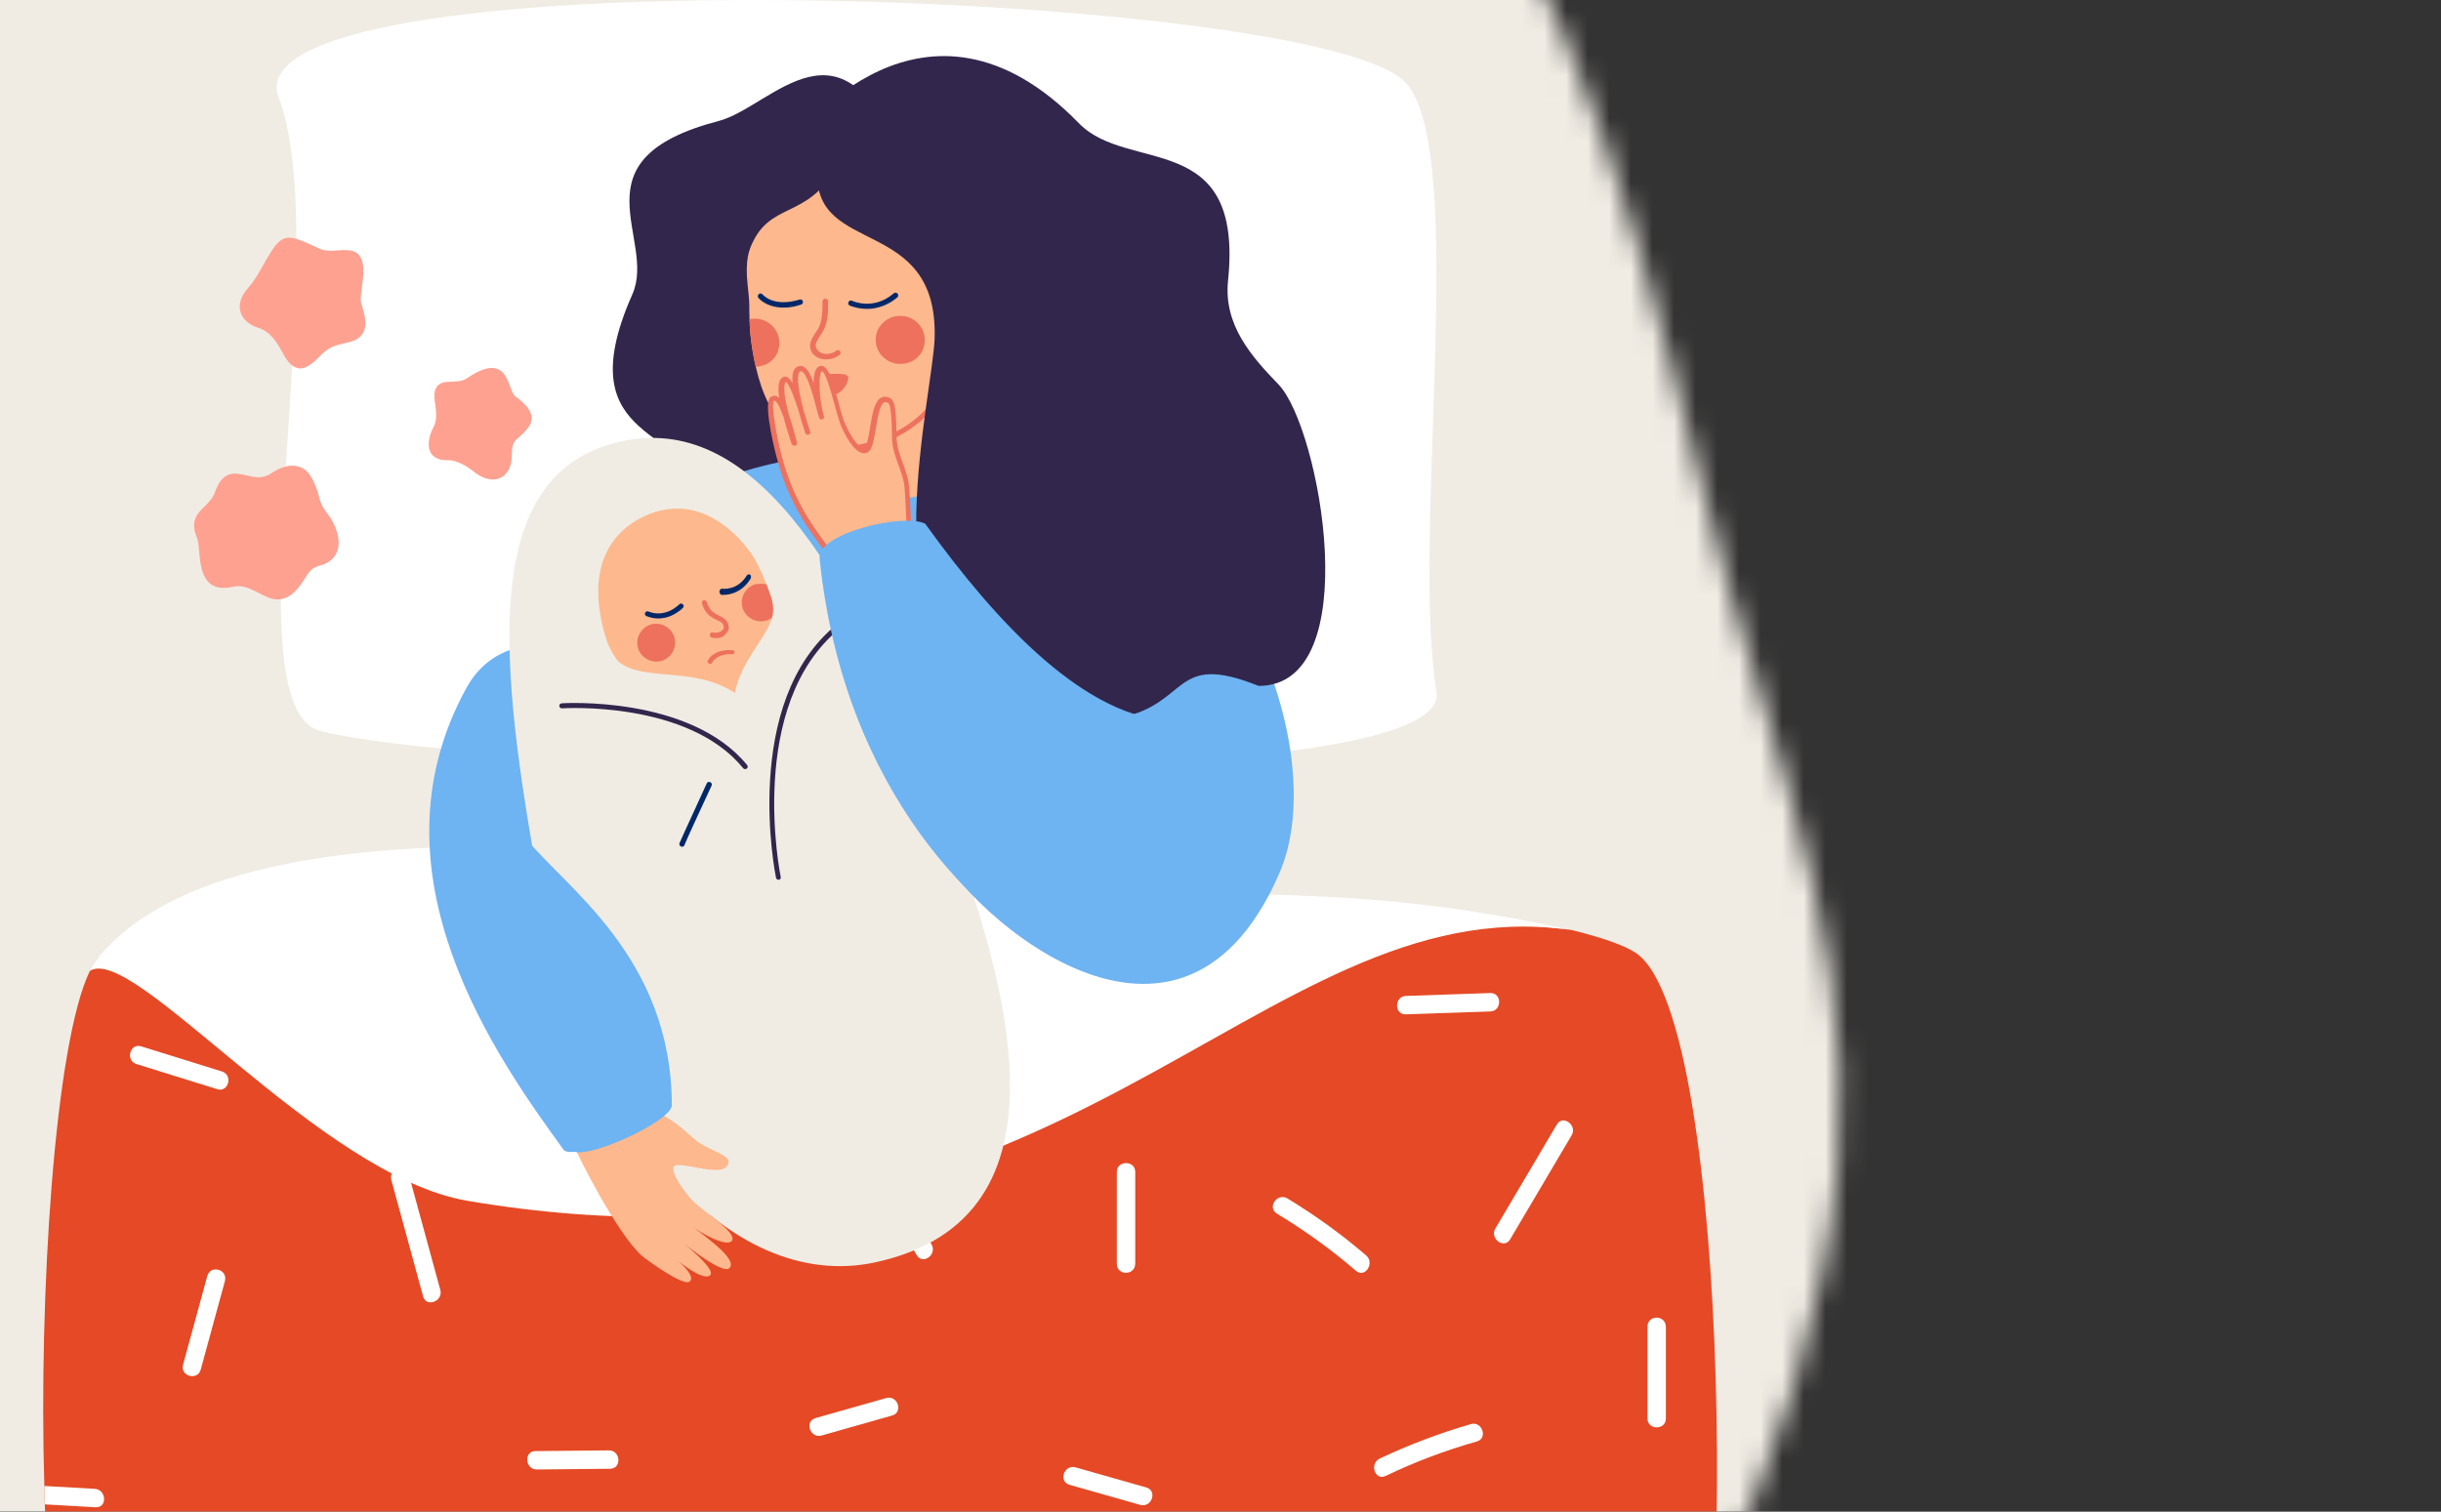 <svg width="113" height="70" viewBox="0 0 113 70" fill="none" xmlns="http://www.w3.org/2000/svg">
<rect x="0" y="0" width="113" height="70" fill="#333333" stroke="none"/>
<mask id="mask0" style="mask-type:alpha" maskUnits="userSpaceOnUse" x="-70" y="-42" width="156" height="157">
<path d="M-18.064 95.089C-4.713 103.07 8.466 113.024 22.269 114.02C36.072 115.017 50.498 107.057 61.856 96.476C73.261 85.978 81.599 72.859 84.344 59.031C87.219 45.237 82.185 36.454 78.714 22.168C75.195 7.801 71.005 -6.396 61.587 -14.243C52.121 -22.173 36.951 -30.284 22.293 -33.317C7.683 -36.268 -12.627 -43.223 -25.939 -40.539C-39.333 -37.807 -45.382 -18.939 -55.014 -6.72C-64.598 5.583 -69.318 14.646 -69.857 29.614C-70.396 44.582 -64.485 59.651 -54.761 70.294C-45.037 80.938 -31.464 87.027 -18.064 95.089Z" fill="#F0ECE4"/>
</mask>
<g mask="url(#mask0)">
<rect x="-7" y="-16" width="109" height="102" fill="#F0ECE4"/>
<path d="M66.501 32.048C67.332 37.14 22.698 35.811 14.883 33.863C10.433 32.933 15.647 11.392 12.846 4.362C11.241 -2.224 61.42 -0.486 65.118 3.875C67.963 7.218 65.317 24.875 66.501 32.048Z" fill="white"/>
<path d="M49.388 22.351C48.093 25.738 30.215 32.856 31.842 22.926C32.385 19.605 26.086 20.812 29.274 13.628C30.425 11.037 26.429 7.384 33.27 5.602C35.772 4.949 39.071 0.123 41.805 7.683C42.901 10.694 49.388 22.351 49.388 22.351Z" fill="#32264C"/>
<path d="M31.587 53.412C39.259 54.375 48.911 52.837 52.764 50.114L55.819 27.188C54.38 21.841 47.395 21.908 42.646 21.177C35.96 20.17 25.643 22.871 20.994 35.468L31.587 53.412Z" fill="#6EB3F2"/>
<path d="M77.892 82.736C72.822 87.164 44.329 84.429 30.68 85.381C30.37 85.404 30.049 85.426 29.739 85.448C24.016 85.824 18.492 86.034 13.998 85.891C13.466 85.88 12.946 85.846 12.437 85.824C7.5 85.547 4.079 84.773 3.437 83.19C3.061 82.26 2.264 74.533 2.075 69.674C2.064 69.397 2.053 69.109 2.053 68.821C1.788 60.098 2.518 48.364 4.157 44.966C4.234 44.811 4.301 44.667 4.389 44.556C7.4 39.984 69.955 42.376 72.833 43.084C74.239 43.438 75.246 43.792 75.756 44.147C80.294 47.324 80.283 80.644 77.892 82.736Z" fill="#E54925"/>
<path d="M65.084 46.97C66.391 46.925 67.697 46.881 68.992 46.837C69.534 46.815 69.534 45.973 68.992 45.984C67.686 46.029 66.379 46.073 65.084 46.117C64.542 46.139 64.531 46.992 65.084 46.97Z" fill="white"/>
<path d="M72.069 52.073C71.117 53.678 70.176 55.283 69.224 56.888C68.947 57.353 69.634 57.862 69.91 57.386C70.862 55.781 71.803 54.176 72.755 52.571C73.032 52.106 72.346 51.597 72.069 52.073Z" fill="white"/>
<path d="M76.265 61.438C76.265 61.438 76.265 64.227 76.265 65.688C76.265 66.231 77.117 66.231 77.117 65.688C77.117 64.227 77.117 62.855 77.117 61.438C77.106 60.873 76.265 60.873 76.265 61.438C76.265 61.438 76.265 60.873 76.265 61.438Z" fill="white"/>
<path d="M53.063 68.877C51.967 68.567 50.882 68.257 49.786 67.947C49.266 67.803 48.978 68.6 49.509 68.755C50.605 69.065 51.69 69.375 52.786 69.685C53.317 69.829 53.594 69.032 53.063 68.877Z" fill="white"/>
<path d="M59.118 56.202C60.413 56.988 61.63 57.862 62.771 58.847C63.18 59.202 63.656 58.493 63.247 58.139C62.106 57.154 60.889 56.279 59.594 55.493C59.118 55.216 58.642 55.925 59.118 56.202Z" fill="white"/>
<path d="M4.422 69.795C3.636 69.751 2.85 69.707 2.075 69.662C2.064 69.386 2.053 69.098 2.053 68.81C2.839 68.854 3.614 68.899 4.4 68.943C4.931 68.987 4.976 69.829 4.422 69.795Z" fill="white"/>
<path d="M42.436 58.117C41.484 56.512 40.543 54.907 39.591 53.302C39.314 52.837 40.001 52.328 40.277 52.803C41.229 54.409 42.17 56.014 43.122 57.619C43.399 58.095 42.712 58.593 42.436 58.117Z" fill="white"/>
<path d="M51.701 58.516C51.701 58.516 51.701 55.726 51.701 54.265C51.701 53.722 52.553 53.722 52.553 54.265C52.553 55.726 52.553 57.099 52.553 58.516C52.542 59.08 51.701 59.08 51.701 58.516C51.701 58.516 51.701 59.08 51.701 58.516Z" fill="white"/>
<path d="M41.306 65.545C40.21 65.855 39.126 66.165 38.03 66.475C37.509 66.618 37.221 65.821 37.753 65.666C38.849 65.356 39.934 65.046 41.029 64.737C41.55 64.593 41.827 65.39 41.306 65.545Z" fill="white"/>
<path d="M10.057 50.435C8.806 50.047 7.566 49.66 6.315 49.272C5.795 49.106 6.016 48.287 6.537 48.453C7.787 48.841 9.027 49.228 10.278 49.616C10.799 49.782 10.577 50.601 10.057 50.435Z" fill="white"/>
<path d="M18.912 54.342C19.399 56.136 19.897 57.94 20.384 59.733C20.528 60.253 19.731 60.563 19.587 60.032C19.1 58.239 18.602 56.434 18.115 54.641C17.982 54.121 18.768 53.811 18.912 54.342Z" fill="white"/>
<path d="M10.411 59.324C10.411 59.324 9.68 62.014 9.293 63.419C9.149 63.951 8.33 63.73 8.473 63.198C8.861 61.781 9.215 60.464 9.591 59.102C9.735 58.549 10.555 58.77 10.411 59.324C10.411 59.324 10.555 58.77 10.411 59.324Z" fill="white"/>
<path d="M24.79 67.194C25.919 67.183 27.06 67.172 28.189 67.161C28.731 67.161 28.798 68.002 28.244 68.013C27.115 68.024 25.975 68.035 24.846 68.046C24.303 68.046 24.237 67.194 24.79 67.194Z" fill="white"/>
<path d="M68.361 66.751C66.911 67.161 65.505 67.692 64.143 68.346C63.645 68.578 63.379 67.77 63.877 67.537C65.239 66.895 66.645 66.364 68.095 65.943C68.615 65.799 68.892 66.608 68.361 66.751Z" fill="white"/>
<path d="M72.612 43.051C58.144 41.07 49.365 60.309 21.636 55.604C14.75 54.431 6.16 43.627 4.146 44.966C4.223 44.811 4.289 44.667 4.378 44.557C10.477 36.586 32.274 39.575 40.742 40.572C54.313 42.154 60.59 40.35 72.612 43.051Z" fill="white"/>
<path d="M50.86 35.712C50.893 35.712 50.937 35.689 50.948 35.656C50.97 35.612 50.948 35.545 50.893 35.534C49.398 34.926 46.985 31.217 45.059 28.251C44.151 26.856 43.377 25.66 42.779 24.896C42.746 24.852 42.679 24.841 42.646 24.874C42.602 24.907 42.591 24.963 42.624 25.007C43.211 25.76 43.996 26.955 44.893 28.339C46.841 31.339 49.266 35.058 50.815 35.7C50.837 35.712 50.849 35.712 50.86 35.712Z" fill="#012869"/>
<path d="M26.084 53.234C23.071 49.067 16.865 40.465 21.587 31.863C24.481 26.587 34.309 32.935 31.698 36.89C28.557 41.641 31.381 46.001 30.715 51.188C30.613 51.979 26.502 53.811 26.084 53.234Z" fill="#6EB3F2"/>
<path d="M43.005 35.849C46.913 45.588 49.917 56.402 40.526 58.452C33.691 59.938 26.974 51.948 24.974 41.073C23.087 30.709 22.264 22.383 28.203 20.583C34.158 18.808 38.619 24.904 43.005 35.849Z" fill="#F0ECE4"/>
<path d="M35.483 27.061C35.561 27.268 35.635 27.496 35.713 27.704C35.766 27.927 35.826 28.215 35.841 28.513C35.925 29.692 35.411 32.08 34.033 32.476C31.566 33.208 28.672 31.608 28.041 29.522C27.104 26.396 28.185 24.646 29.88 23.881C32.445 22.729 34.307 24.869 34.921 25.855C35.07 26.121 35.244 26.457 35.483 27.061Z" fill="#FDB98D"/>
<path d="M31.211 29.48C31.358 29.936 31.117 30.428 30.657 30.594C30.201 30.741 29.709 30.5 29.543 30.04C29.396 29.584 29.637 29.093 30.097 28.926C30.553 28.779 31.044 29.02 31.211 29.48Z" fill="#ED715D"/>
<path d="M35.483 27.06C35.561 27.268 35.635 27.496 35.713 27.704C35.766 27.927 35.826 28.215 35.84 28.513C35.757 28.599 35.634 28.676 35.495 28.728C35.04 28.875 34.548 28.634 34.381 28.174C34.234 27.718 34.475 27.226 34.936 27.059C35.134 27.021 35.323 27.023 35.483 27.06Z" fill="#ED715D"/>
<path d="M28.606 30.623C30.201 31.921 33.651 30.132 35.727 34.071C38.584 39.541 28.873 33.551 28.606 30.623Z" fill="#F0ECE4"/>
<path d="M34.022 33.337C33.553 30.826 36.014 29.397 35.778 28.056C35.782 28.037 40.681 32.611 34.022 33.337Z" fill="#F0ECE4"/>
<path d="M30.152 28.602C30.012 28.569 29.936 28.53 29.916 28.526C29.861 28.492 29.835 28.423 29.869 28.367C29.903 28.312 29.972 28.286 30.028 28.32C30.068 28.329 30.73 28.652 31.456 27.978C31.51 27.927 31.57 27.941 31.62 27.995C31.671 28.049 31.657 28.109 31.603 28.16C31.015 28.697 30.451 28.671 30.152 28.602Z" fill="#002869"/>
<path d="M33.39 27.543C33.33 27.529 33.308 27.44 33.302 27.375C33.316 27.315 33.375 27.245 33.435 27.259C33.455 27.263 34.128 27.357 34.565 26.658C34.599 26.602 34.668 26.576 34.724 26.61C34.779 26.644 34.776 26.749 34.742 26.804C34.233 27.634 33.41 27.548 33.39 27.543Z" fill="#002869"/>
<path d="M33.888 30.108C33.949 30.115 34.008 30.142 34.002 30.203C33.995 30.264 33.95 30.301 33.889 30.294C33.889 30.294 33.236 30.225 32.959 30.691C32.933 30.75 32.849 30.762 32.812 30.717C32.753 30.69 32.737 30.647 32.764 30.588C33.092 30.024 33.847 30.104 33.888 30.108Z" fill="#ED715D"/>
<path d="M32.949 29.526C32.889 29.512 32.863 29.443 32.857 29.378C32.871 29.319 32.925 29.268 32.985 29.282C33.165 29.324 33.344 29.281 33.427 29.195C33.481 29.144 33.515 29.089 33.504 29.044C33.486 28.851 33.411 28.812 33.2 28.721C32.974 28.605 32.648 28.466 32.495 27.946C32.489 27.881 32.503 27.821 32.573 27.795C32.637 27.789 32.697 27.803 32.723 27.872C32.835 28.299 33.085 28.399 33.291 28.51C33.482 28.597 33.708 28.712 33.738 29.035C33.755 29.145 33.682 29.275 33.574 29.377C33.511 29.467 33.309 29.61 32.949 29.526Z" fill="#ED715D"/>
<path d="M34.463 35.61C34.443 35.606 34.423 35.601 34.407 35.576C31.852 32.432 26.078 32.795 26.013 32.801C25.949 32.807 25.898 32.753 25.892 32.689C25.886 32.624 25.94 32.573 26.005 32.567C26.069 32.561 31.948 32.201 34.589 35.429C34.62 35.478 34.626 35.543 34.572 35.593C34.527 35.604 34.503 35.62 34.463 35.61Z" fill="#32264C"/>
<path d="M36.01 40.733C35.97 40.723 35.935 40.694 35.924 40.65C35.903 40.56 34.273 32.532 38.739 28.914C38.789 28.884 38.853 28.877 38.904 28.931C38.935 28.981 38.941 29.045 38.887 29.096C34.524 32.632 36.121 40.527 36.143 40.616C36.149 40.681 36.115 40.736 36.05 40.742C36.03 40.737 36.01 40.733 36.01 40.733Z" fill="#32264C"/>
<path d="M43.044 14.835L44.428 21.742C44.428 23.513 36.834 23.768 37.056 21.908L37.609 18.233L43.044 14.835Z" fill="#FDB88E"/>
<path d="M34.609 13.185C34.642 13.539 34.687 13.86 34.687 14.159C34.687 14.37 34.687 14.569 34.698 14.779C34.709 14.989 34.709 15.189 34.731 15.41C34.786 15.986 34.875 16.506 34.986 16.982C35.594 19.65 36.967 20.735 38.827 20.613C42.546 20.369 45.535 18.067 44.727 13.351C44.173 10.108 39.878 5.082 39.026 7.097C37.709 10.218 35.838 9.222 34.875 11.159C34.664 11.569 34.487 12.067 34.609 13.185Z" fill="#FDB88E"/>
<path d="M40.542 15.632C40.465 16.473 41.339 17.126 42.192 16.739C42.446 16.617 42.657 16.396 42.745 16.13C43.044 15.244 42.269 14.458 41.406 14.658C40.93 14.768 40.587 15.156 40.542 15.632Z" fill="#ED715D"/>
<path d="M34.698 14.78C34.709 14.99 34.709 15.189 34.731 15.411C34.786 15.986 34.875 16.507 34.986 16.983C35.141 16.972 35.295 16.938 35.462 16.872C35.716 16.75 35.926 16.529 36.015 16.263C36.303 15.378 35.55 14.603 34.698 14.78Z" fill="#ED715D"/>
<path d="M36.447 14.238C35.528 14.304 35.13 13.817 35.107 13.795C35.063 13.739 35.074 13.662 35.13 13.618C35.185 13.573 35.262 13.584 35.307 13.64C35.329 13.662 35.816 14.238 37.011 13.872C37.078 13.85 37.144 13.883 37.166 13.95C37.188 14.016 37.155 14.083 37.078 14.105C36.856 14.182 36.635 14.226 36.447 14.238Z" fill="#002869"/>
<path d="M40.354 14.293C39.79 14.348 39.369 14.16 39.336 14.149C39.269 14.116 39.247 14.049 39.28 13.983C39.314 13.916 39.391 13.894 39.446 13.927C39.491 13.95 40.443 14.381 41.373 13.584C41.428 13.54 41.505 13.54 41.55 13.595C41.594 13.651 41.594 13.728 41.539 13.772C41.129 14.116 40.708 14.248 40.354 14.293Z" fill="#002869"/>
<path d="M38.428 16.628C38.284 16.65 38.129 16.65 37.986 16.606C37.753 16.54 37.576 16.374 37.521 16.163C37.443 15.887 37.598 15.643 37.753 15.411C37.831 15.3 37.908 15.178 37.952 15.056C38.107 14.647 38.074 13.972 38.074 13.96C38.074 13.894 38.118 13.839 38.196 13.828C38.262 13.828 38.329 13.872 38.329 13.938C38.329 13.972 38.373 14.669 38.196 15.134C38.141 15.278 38.052 15.411 37.974 15.532C37.842 15.743 37.72 15.92 37.775 16.086C37.831 16.263 37.986 16.329 38.074 16.363C38.284 16.429 38.55 16.374 38.705 16.241C38.76 16.197 38.838 16.197 38.882 16.252C38.926 16.307 38.926 16.385 38.871 16.429C38.738 16.54 38.583 16.595 38.428 16.628Z" fill="#ED715D"/>
<path d="M38.495 20.989C38.495 20.989 38.506 20.989 38.495 20.989C43.011 20.735 43.985 17.624 43.996 17.591C44.018 17.524 43.974 17.469 43.919 17.447C43.852 17.425 43.786 17.469 43.775 17.524C43.764 17.557 42.823 20.513 38.495 20.757C38.428 20.757 38.384 20.812 38.384 20.878C38.384 20.945 38.428 20.989 38.495 20.989Z" fill="#EE715D"/>
<path d="M49.509 22.34C56.704 22.705 61.763 34.583 59.228 40.428C54.424 51.52 44.029 41.612 43.066 38.712C40.852 32.015 49.509 22.34 49.509 22.34Z" fill="#6EB3F2"/>
<path d="M36.868 6.344C36.868 6.344 42.79 -1.648 49.952 5.713C52.233 8.06 57.579 5.934 56.849 12.997C56.638 15.056 57.944 16.517 59.184 17.801C61.121 19.805 63.277 31.772 58.263 31.761C54.244 30.153 55.111 32.577 51.834 33.241C48.989 33.828 47.816 30.352 45.491 30.153C40.344 29.732 43.188 18.155 43.266 15.676C43.443 9.953 37.643 11.89 37.842 7.938L36.868 6.344Z" fill="#32264C"/>
<path d="M37.731 17.868C37.731 18.1 38.085 18.288 38.517 18.288C38.949 18.288 39.27 17.746 39.27 17.513C39.27 17.281 38.915 17.314 38.484 17.314C38.041 17.314 37.731 17.624 37.731 17.868Z" fill="#ED715D"/>
<path d="M41.982 22.539C41.904 21.753 41.428 21.1 41.406 20.292C41.384 19.196 41.362 18.642 41.151 18.543C40.421 18.189 40.509 20.048 40.199 20.713C40.056 21.023 39.613 20.945 39.059 19.75C38.749 19.074 38.406 16.927 37.986 17.082C37.631 17.215 37.842 18.797 37.997 19.307C37.831 18.786 37.432 16.75 36.923 17.126C36.502 17.436 37.244 19.683 37.355 20.026C37.288 19.86 36.635 17.292 36.27 17.591C35.849 17.934 36.624 20.181 36.746 20.535C36.668 20.325 36.17 18.111 35.727 18.499C35.462 18.742 35.971 20.879 36.07 21.233C36.945 24.432 38.583 25.45 38.949 26.701L42.048 25.76C42.048 25.76 42.137 25.185 42.092 24.665C42.048 24.011 42.037 23.192 41.982 22.539Z" fill="#FDB88E"/>
<path d="M38.904 26.79C38.871 26.779 38.86 26.746 38.849 26.723C38.716 26.27 38.406 25.838 38.008 25.295C37.377 24.432 36.513 23.247 35.971 21.244C35.96 21.222 35.295 18.72 35.661 18.399C35.738 18.333 35.827 18.31 35.915 18.333C35.971 18.344 36.026 18.377 36.07 18.432C35.982 17.79 36.081 17.591 36.203 17.491C36.259 17.447 36.336 17.425 36.403 17.447C36.491 17.469 36.591 17.569 36.69 17.746C36.646 17.181 36.79 17.071 36.856 17.015C36.978 16.927 37.078 16.938 37.144 16.96C37.355 17.026 37.521 17.325 37.664 17.746C37.664 17.358 37.731 17.037 37.93 16.96C37.997 16.938 38.063 16.938 38.129 16.971C38.384 17.104 38.561 17.68 38.816 18.631C38.926 19.063 39.037 19.462 39.148 19.683C39.513 20.458 39.812 20.735 39.967 20.735C39.978 20.735 40.033 20.735 40.078 20.646C40.177 20.436 40.233 20.082 40.288 19.738C40.388 19.141 40.487 18.565 40.797 18.41C40.919 18.355 41.052 18.355 41.185 18.421C41.45 18.554 41.483 19.008 41.506 20.27C41.517 20.69 41.65 21.056 41.794 21.443C41.915 21.786 42.048 22.13 42.081 22.506C42.114 22.849 42.137 23.247 42.148 23.635C42.159 23.967 42.181 24.321 42.203 24.62C42.247 25.14 42.159 25.716 42.159 25.749C42.148 25.794 42.114 25.827 42.081 25.838L38.982 26.779C38.971 26.779 38.971 26.779 38.96 26.779C38.949 26.812 38.926 26.801 38.904 26.79ZM41.993 24.665C41.971 24.355 41.948 24.011 41.937 23.668C41.915 23.281 41.904 22.893 41.871 22.55C41.838 22.196 41.716 21.875 41.594 21.543C41.45 21.155 41.306 20.746 41.295 20.292C41.284 19.561 41.262 18.72 41.107 18.654C41.008 18.609 40.963 18.62 40.93 18.631C40.731 18.731 40.631 19.318 40.554 19.794C40.487 20.17 40.432 20.535 40.321 20.768C40.255 20.912 40.133 20.989 40 20.989C39.69 20.989 39.325 20.58 38.971 19.805C38.86 19.561 38.749 19.152 38.627 18.709C38.495 18.222 38.218 17.215 38.052 17.192C37.853 17.27 37.93 18.62 38.141 19.273C38.163 19.34 38.129 19.395 38.063 19.417C37.997 19.44 37.93 19.406 37.919 19.34C37.886 19.24 37.842 19.085 37.797 18.908C37.664 18.388 37.377 17.292 37.1 17.192C37.089 17.192 37.067 17.181 37.022 17.215C36.89 17.314 36.89 17.834 37.2 18.997C37.277 19.229 37.343 19.484 37.432 19.761C37.454 19.838 37.476 19.904 37.487 19.938C37.487 19.949 37.487 19.949 37.498 19.96L37.51 19.982C37.532 20.037 37.498 20.104 37.432 20.126C37.377 20.148 37.299 20.115 37.277 20.059C37.277 20.048 37.266 20.037 37.266 20.015C37.144 19.65 37.056 19.34 36.978 19.052C36.635 17.978 36.458 17.724 36.38 17.68C36.314 17.746 36.203 18.034 36.524 19.229C36.624 19.506 36.724 19.849 36.823 20.226C36.845 20.314 36.867 20.392 36.879 20.436L36.89 20.491C36.912 20.547 36.879 20.613 36.812 20.635C36.757 20.657 36.69 20.624 36.657 20.569C36.657 20.558 36.646 20.535 36.635 20.513L36.624 20.491C36.469 20.026 36.358 19.639 36.27 19.307C36.104 18.842 35.971 18.587 35.86 18.554C35.86 18.554 35.849 18.554 35.827 18.565C35.672 18.742 35.982 20.358 36.203 21.177C36.735 23.137 37.554 24.255 38.207 25.151C38.583 25.672 38.893 26.081 39.048 26.535L41.959 25.65C41.971 25.495 42.026 25.063 41.993 24.665Z" fill="#EE715D"/>
<path d="M37.941 25.86C39.081 36.985 45.601 42.553 48.635 44.191C55.941 48.132 54.822 33.553 53.339 33.277C49.907 32.635 46.288 29.07 42.834 24.255C41.904 23.746 37.819 24.675 37.941 25.86Z" fill="#6EB3F2"/>
<path d="M13.82 17.051C13.566 17.017 13.345 16.807 13.134 16.431L13.101 16.364C12.868 15.944 12.559 15.368 11.961 15.18C11.54 15.058 11.23 14.781 11.13 14.438C11.064 14.195 11.064 13.807 11.485 13.331C11.784 12.999 11.972 12.645 12.182 12.28C12.249 12.158 12.315 12.036 12.393 11.914C13.09 10.73 13.311 10.829 14.75 11.494L14.761 11.505C15.049 11.637 15.37 11.615 15.669 11.593C16.134 11.56 16.677 11.527 16.798 12.235C16.854 12.545 16.809 12.888 16.765 13.209C16.732 13.431 16.699 13.663 16.699 13.896C16.699 13.962 16.732 14.095 16.776 14.228C16.876 14.571 17.009 15.036 16.82 15.39C16.632 15.744 16.289 15.822 15.935 15.899C15.592 15.977 15.248 16.065 14.928 16.375L14.839 16.464C14.54 16.763 14.23 17.062 13.887 17.062C13.865 17.062 13.843 17.051 13.82 17.051Z" fill="#FFA191"/>
<path d="M11.953 27.447C11.588 27.259 11.212 27.07 10.802 27.17C10.37 27.27 10.027 27.236 9.773 27.059C9.341 26.749 9.274 26.118 9.219 25.554C9.197 25.288 9.175 25.034 9.108 24.878C8.798 24.104 9.142 23.771 9.463 23.462C9.651 23.273 9.839 23.085 9.95 22.797C10.304 21.768 10.868 21.89 11.411 22.011C11.776 22.1 12.164 22.189 12.54 21.923C12.994 21.624 13.415 21.502 13.769 21.591C14.057 21.657 14.278 21.845 14.444 22.155C14.643 22.521 14.699 22.753 14.754 22.952C14.82 23.218 14.876 23.417 15.197 23.838C15.473 24.192 15.817 24.934 15.617 25.509C15.507 25.831 15.252 26.063 14.854 26.174C14.422 26.295 14.333 26.45 14.145 26.738C14.068 26.86 13.979 26.993 13.857 27.159C13.503 27.613 13.171 27.757 12.85 27.757C12.551 27.757 12.241 27.602 11.953 27.447Z" fill="#FFA191"/>
<path d="M21.931 21.84C21.731 21.674 21.211 21.298 20.702 21.309C20.27 21.32 20.06 21.143 19.96 20.999C19.772 20.711 19.816 20.246 20.082 19.748C20.237 19.449 20.193 19.073 20.148 18.741C20.104 18.409 20.06 18.088 20.248 17.877C20.359 17.744 20.547 17.678 20.802 17.678C21.399 17.667 21.488 17.601 21.687 17.468C21.753 17.424 21.842 17.368 21.953 17.302C22.396 17.058 22.75 16.981 23.015 17.08C23.359 17.202 23.491 17.567 23.613 17.889C23.691 18.088 23.757 18.287 23.868 18.364C24.344 18.708 24.587 19.018 24.61 19.317C24.632 19.648 24.388 19.903 24.167 20.113C24.111 20.169 24.067 20.202 24.023 20.246C23.757 20.479 23.702 20.534 23.691 21.154C23.68 21.619 23.48 21.995 23.137 22.139C23.038 22.183 22.916 22.206 22.805 22.206C22.517 22.195 22.218 22.073 21.931 21.84Z" fill="#FFA191"/>
<path d="M30.66 51.631C31.362 51.976 32.002 52.654 32.304 52.871C32.941 53.328 33.807 53.471 33.723 53.86C33.546 54.67 31.262 53.615 31.169 54.071C31.117 54.381 31.603 55.083 31.996 55.521C32.457 56.046 34.164 57.075 33.882 57.456C33.642 57.78 32.382 57.077 32.001 56.75C32.393 57.088 34.236 58.314 33.755 58.73C33.404 59.034 31.423 57.41 31.177 57.181C31.3 57.301 33.246 58.781 32.862 59.063C32.424 59.39 30.788 57.884 30.53 57.666C30.676 57.819 32.386 59.014 31.914 59.352C31.618 59.556 29.975 58.371 29.717 58.153C28.586 57.16 26.688 53.444 26.526 52.925L27.956 50.571C27.956 50.571 28.901 50.857 29.325 51.073C29.848 51.32 30.404 51.501 30.66 51.631Z" fill="#FDB88E"/>
<path d="M26.469 53.25C23.456 49.082 20.753 43.259 20.753 36.254C23.647 30.978 21.858 32.35 24.313 38.78C26.125 41.077 31.1 44.292 31.1 51.203C30.997 51.994 26.887 53.827 26.469 53.25Z" fill="#6EB3F2"/>
<path d="M31.576 39.21C31.565 39.21 31.554 39.21 31.532 39.199C31.466 39.176 31.432 39.11 31.455 39.044C31.51 38.9 32.595 36.553 32.717 36.276C32.75 36.21 32.816 36.188 32.883 36.221C32.949 36.254 32.971 36.321 32.938 36.387C32.451 37.427 31.72 39.022 31.687 39.132C31.676 39.176 31.632 39.21 31.576 39.21Z" fill="#012869"/>
</g>
</svg>
